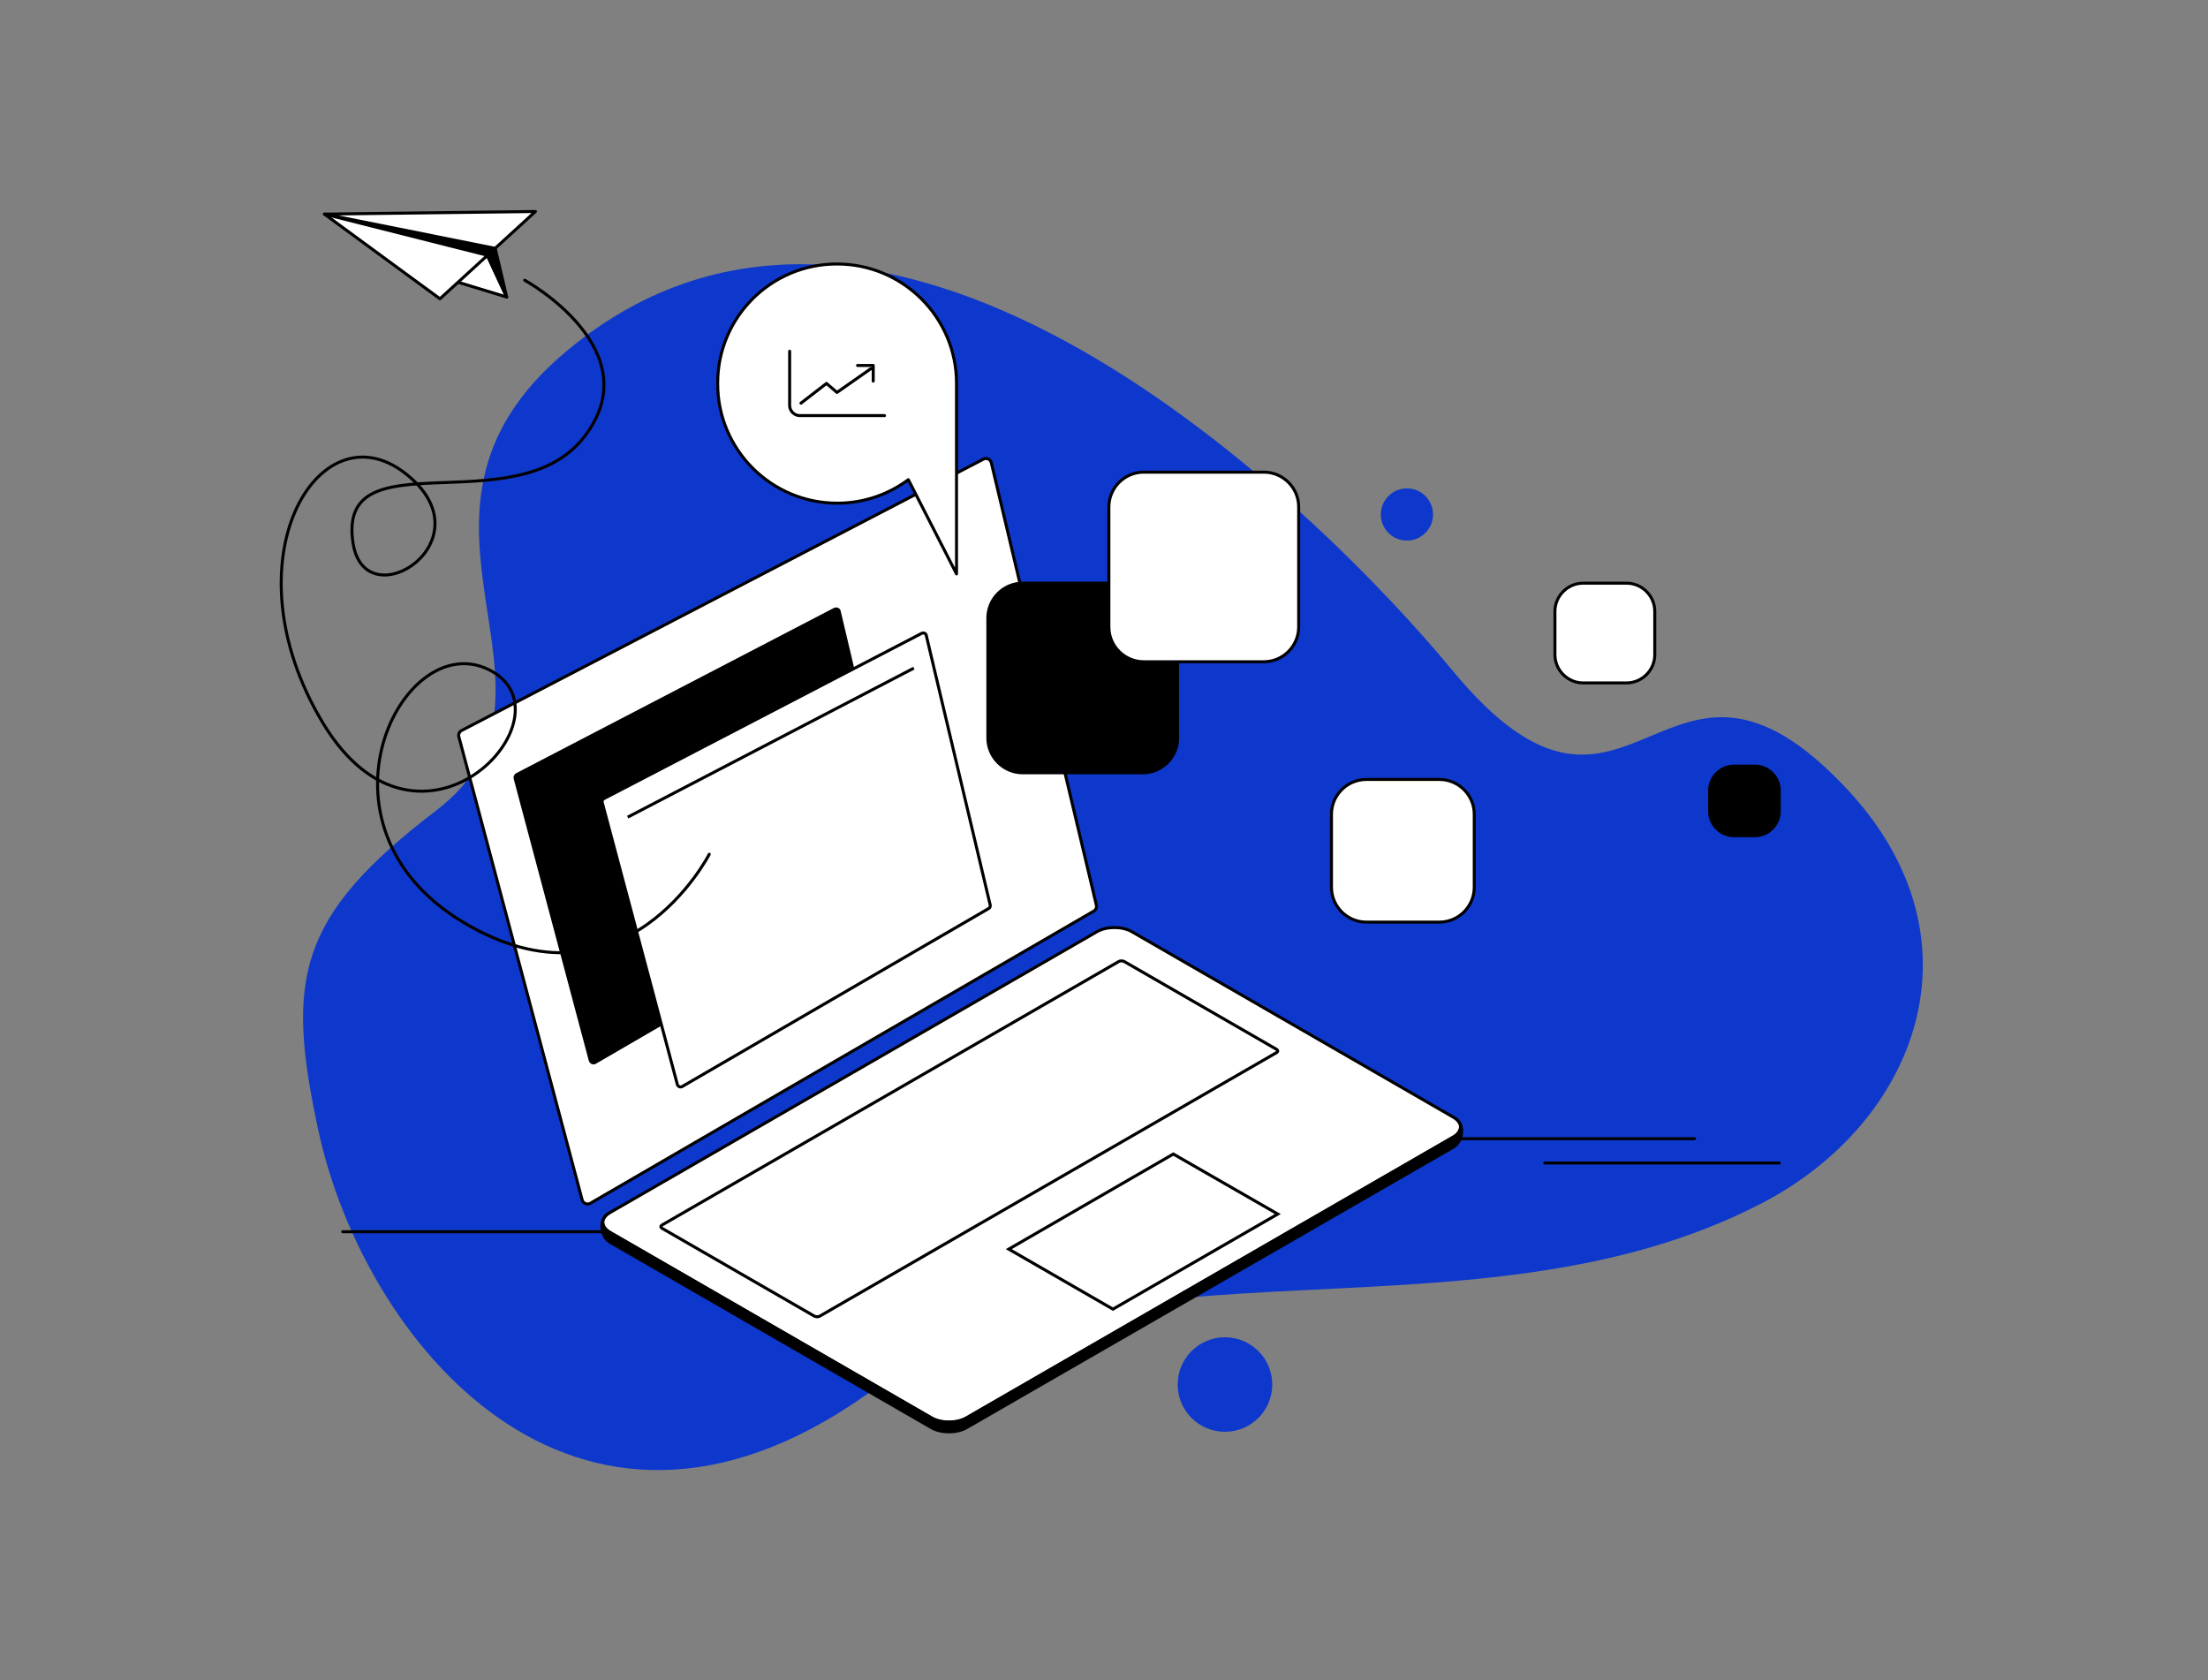 <svg width="736" height="560" viewBox="0 0 736 560" fill="none" xmlns="http://www.w3.org/2000/svg">
<rect x="0" y="0" width="736" height="560" fill="#808080" stroke="none"/>
<g clip-path="url(#clip0)">
<path d="M145.292 270.232C197.53 230.42 122.462 172.248 189.018 116.879C296.493 27.301 440.342 170.412 484.067 223.366C544.141 296.13 554.202 196.793 616.017 263.372C662.451 313.427 638.847 374.111 587.576 400.878C492 450.74 370.691 407.449 288.077 465.331C191.049 533.263 121.011 446.681 106.017 376.334C95.279 326.375 99.052 305.503 145.292 270.232Z" fill="#0E38CC"/>
<path d="M364.596 303.667L196.756 401.071C195.692 401.651 194.338 401.071 194.048 399.912L152.934 245.495C152.741 244.722 153.128 243.852 153.901 243.466L327.836 153.019C328.9 152.439 330.157 153.115 330.448 154.275L365.467 301.734C365.66 302.507 365.273 303.28 364.596 303.667Z" fill="white" stroke="black" stroke-miterlimit="10"/>
<path d="M300.556 294.777L198.401 354.108C197.724 354.495 196.95 354.108 196.757 353.432L171.702 259.41C171.605 258.927 171.799 258.443 172.282 258.154L278.21 203.074C278.887 202.784 279.661 203.074 279.758 203.847L301.04 293.617C301.137 294.004 300.943 294.487 300.556 294.777Z" fill="black" stroke="black" stroke-miterlimit="10"/>
<path d="M329.578 302.797L227.423 362.129C226.746 362.515 225.972 362.129 225.778 361.452L200.723 267.43C200.627 266.947 200.82 266.464 201.304 266.174L307.231 211.094C307.909 210.804 308.683 211.094 308.779 211.867L330.062 301.638C330.158 302.121 329.965 302.604 329.578 302.797Z" fill="white" stroke="black" stroke-miterlimit="10"/>
<path d="M485.132 372.855C488.324 374.691 487.647 380.392 484.454 382.325L322.129 475.864C318.936 477.7 313.713 477.7 310.52 475.864L203.335 414.02C200.143 412.184 199.562 406.289 202.755 404.453L365.661 316.519C368.853 314.683 374.077 314.683 377.269 316.519L485.132 372.855Z" fill="black" stroke="black" stroke-miterlimit="10"/>
<path d="M484.453 372.372C487.646 374.208 487.646 377.203 484.453 379.039L322.127 472.675C318.935 474.511 313.711 474.511 310.519 472.675L203.334 410.831C200.141 408.995 200.141 405.999 203.334 404.163L365.659 310.528C368.852 308.692 374.076 308.692 377.268 310.528L484.453 372.372Z" fill="white" stroke="black" stroke-miterlimit="10"/>
<path d="M425.928 404.647L370.981 436.342L336.252 416.339L391.102 384.644L425.928 404.647Z" fill="white" stroke="black" stroke-miterlimit="10"/>
<path d="M425.54 349.76C426.024 350.05 426.024 350.533 425.54 350.823L273.275 438.661C272.791 438.951 272.018 438.951 271.437 438.661L220.65 409.382C220.166 409.092 220.166 408.608 220.65 408.319L372.915 320.481C373.399 320.191 374.172 320.191 374.753 320.481L425.54 349.76Z" fill="white" stroke="black" stroke-miterlimit="10"/>
<path d="M484.454 378.943L322.128 472.578C318.936 474.414 313.712 474.414 310.52 472.578L203.334 410.734C201.787 409.865 200.916 408.609 200.916 407.449C200.916 408.705 201.69 409.865 203.334 410.831L310.52 472.675C313.712 474.511 318.936 474.511 322.128 472.675L484.454 378.943C486.098 378.073 486.872 376.817 486.872 375.657C486.776 376.817 486.002 378.073 484.454 378.943Z" fill="white"/>
<path d="M484.454 378.943L322.128 472.578C318.936 474.414 313.712 474.414 310.52 472.578L203.334 410.734C201.787 409.865 200.916 408.609 200.916 407.449C200.916 408.705 201.69 409.865 203.334 410.831L310.52 472.675C313.712 474.511 318.936 474.511 322.128 472.675L484.454 378.943ZM484.454 378.943C486.098 378.073 486.872 376.817 486.872 375.657C486.776 376.817 486.002 378.073 484.454 378.943Z" stroke="black" stroke-miterlimit="10"/>
<path d="M209.234 272.358L304.618 222.69" stroke="black" stroke-miterlimit="10"/>
<path d="M486.68 379.522H564.844" stroke="black" stroke-miterlimit="10" stroke-linecap="round" stroke-linejoin="round"/>
<path d="M514.926 387.639H593.09" stroke="black" stroke-miterlimit="10" stroke-linecap="round" stroke-linejoin="round"/>
<path d="M114.238 410.541H201.012" stroke="black" stroke-miterlimit="10" stroke-linecap="round" stroke-linejoin="round"/>
<path d="M380.945 257.574H340.896C334.511 257.574 329.287 252.356 329.287 245.978V205.973C329.287 199.595 334.511 194.377 340.896 194.377H380.945C387.33 194.377 392.553 199.595 392.553 205.973V245.978C392.553 252.356 387.33 257.574 380.945 257.574Z" fill="black" stroke="black" stroke-miterlimit="10"/>
<path d="M421.285 220.564H381.235C374.851 220.564 369.627 215.346 369.627 208.968V168.963C369.627 162.585 374.851 157.367 381.235 157.367H421.285C427.669 157.367 432.893 162.585 432.893 168.963V208.968C432.893 215.346 427.669 220.564 421.285 220.564Z" fill="white" stroke="black" stroke-miterlimit="10"/>
<path d="M479.811 307.339H455.433C449.048 307.339 443.824 302.121 443.824 295.743V271.392C443.824 265.014 449.048 259.796 455.433 259.796H479.811C486.195 259.796 491.419 265.014 491.419 271.392V295.743C491.419 302.121 486.195 307.339 479.811 307.339Z" fill="white" stroke="black" stroke-miterlimit="10"/>
<path d="M542.207 227.618H527.696C522.569 227.618 518.312 223.366 518.312 218.245V203.75C518.312 198.629 522.569 194.377 527.696 194.377H542.207C547.334 194.377 551.59 198.629 551.59 203.75V218.245C551.59 223.366 547.334 227.618 542.207 227.618Z" fill="white" stroke="black" stroke-miterlimit="10"/>
<path d="M584.964 278.543H577.999C573.549 278.543 569.873 274.871 569.873 270.426V263.468C569.873 259.023 573.549 255.351 577.999 255.351H584.964C589.414 255.351 593.09 259.023 593.09 263.468V270.426C593.09 274.871 589.414 278.543 584.964 278.543Z" fill="black" stroke="black" stroke-miterlimit="10"/>
<path d="M278.984 87.986C301.04 87.986 318.84 105.863 318.84 127.798V191.285L302.782 159.88C296.107 164.808 287.981 167.707 279.081 167.707C257.025 167.707 239.225 149.83 239.225 127.895C239.128 105.863 256.928 87.986 278.984 87.986Z" fill="white" stroke="black" stroke-miterlimit="10" stroke-linecap="round" stroke-linejoin="round"/>
<path d="M263.215 117.072V135.142C263.215 136.978 264.763 138.524 266.601 138.524H294.848" stroke="black" stroke-miterlimit="10" stroke-linecap="round" stroke-linejoin="round"/>
<path d="M266.988 134.369L275.501 127.798L278.984 130.794L290.302 122.87" stroke="black" stroke-miterlimit="10" stroke-linecap="round" stroke-linejoin="round"/>
<path d="M291.075 127.025V121.807H285.852" stroke="black" stroke-miterlimit="10" stroke-linecap="round" stroke-linejoin="round"/>
<path d="M408.321 477.217C417.03 477.217 424.089 470.165 424.089 461.466C424.089 452.767 417.03 445.715 408.321 445.715C399.612 445.715 392.553 452.767 392.553 461.466C392.553 470.165 399.612 477.217 408.321 477.217Z" fill="#0E38CC"/>
<path d="M468.976 180.172C473.784 180.172 477.682 176.278 477.682 171.475C477.682 166.672 473.784 162.779 468.976 162.779C464.168 162.779 460.27 166.672 460.27 171.475C460.27 176.278 464.168 180.172 468.976 180.172Z" fill="#0E38CC"/>
<path d="M168.895 99.002L139.971 90.208L161.543 83.154L168.895 99.002Z" fill="white" stroke="black" stroke-miterlimit="10" stroke-linecap="round" stroke-linejoin="round"/>
<path d="M164.542 80.545L168.895 99.002L161.543 83.154L164.542 80.545Z" fill="black" stroke="black" stroke-miterlimit="10" stroke-linecap="round" stroke-linejoin="round"/>
<path d="M178.473 70.496L108.145 71.365L146.646 99.582L178.473 70.496Z" fill="white" stroke="black" stroke-miterlimit="10" stroke-linecap="round" stroke-linejoin="round"/>
<path d="M165.026 82.768L162.511 85.087L108.145 71.365L165.026 82.768Z" fill="black" stroke="black" stroke-miterlimit="10" stroke-linecap="round" stroke-linejoin="round"/>
<path d="M174.894 93.397C174.894 93.397 217.458 116.782 194.531 145.868C171.605 174.954 111.821 145.192 117.722 181.235C121.881 206.842 163.769 179.882 134.941 157.657C106.113 135.432 75.157 186.84 107.564 240.857C139.971 294.873 192.597 238.151 163.092 223.27C134.07 208.678 100.599 275.257 154.482 307.435C208.365 339.614 236.419 284.727 236.419 284.727" stroke="black" stroke-miterlimit="10" stroke-linecap="round" stroke-linejoin="round"/>
</g>
<defs>
<clipPath id="clip0">
<rect width="547.728" height="419.96" fill="white" transform="translate(93.248 70.013)"/>
</clipPath>
</defs>
</svg>
